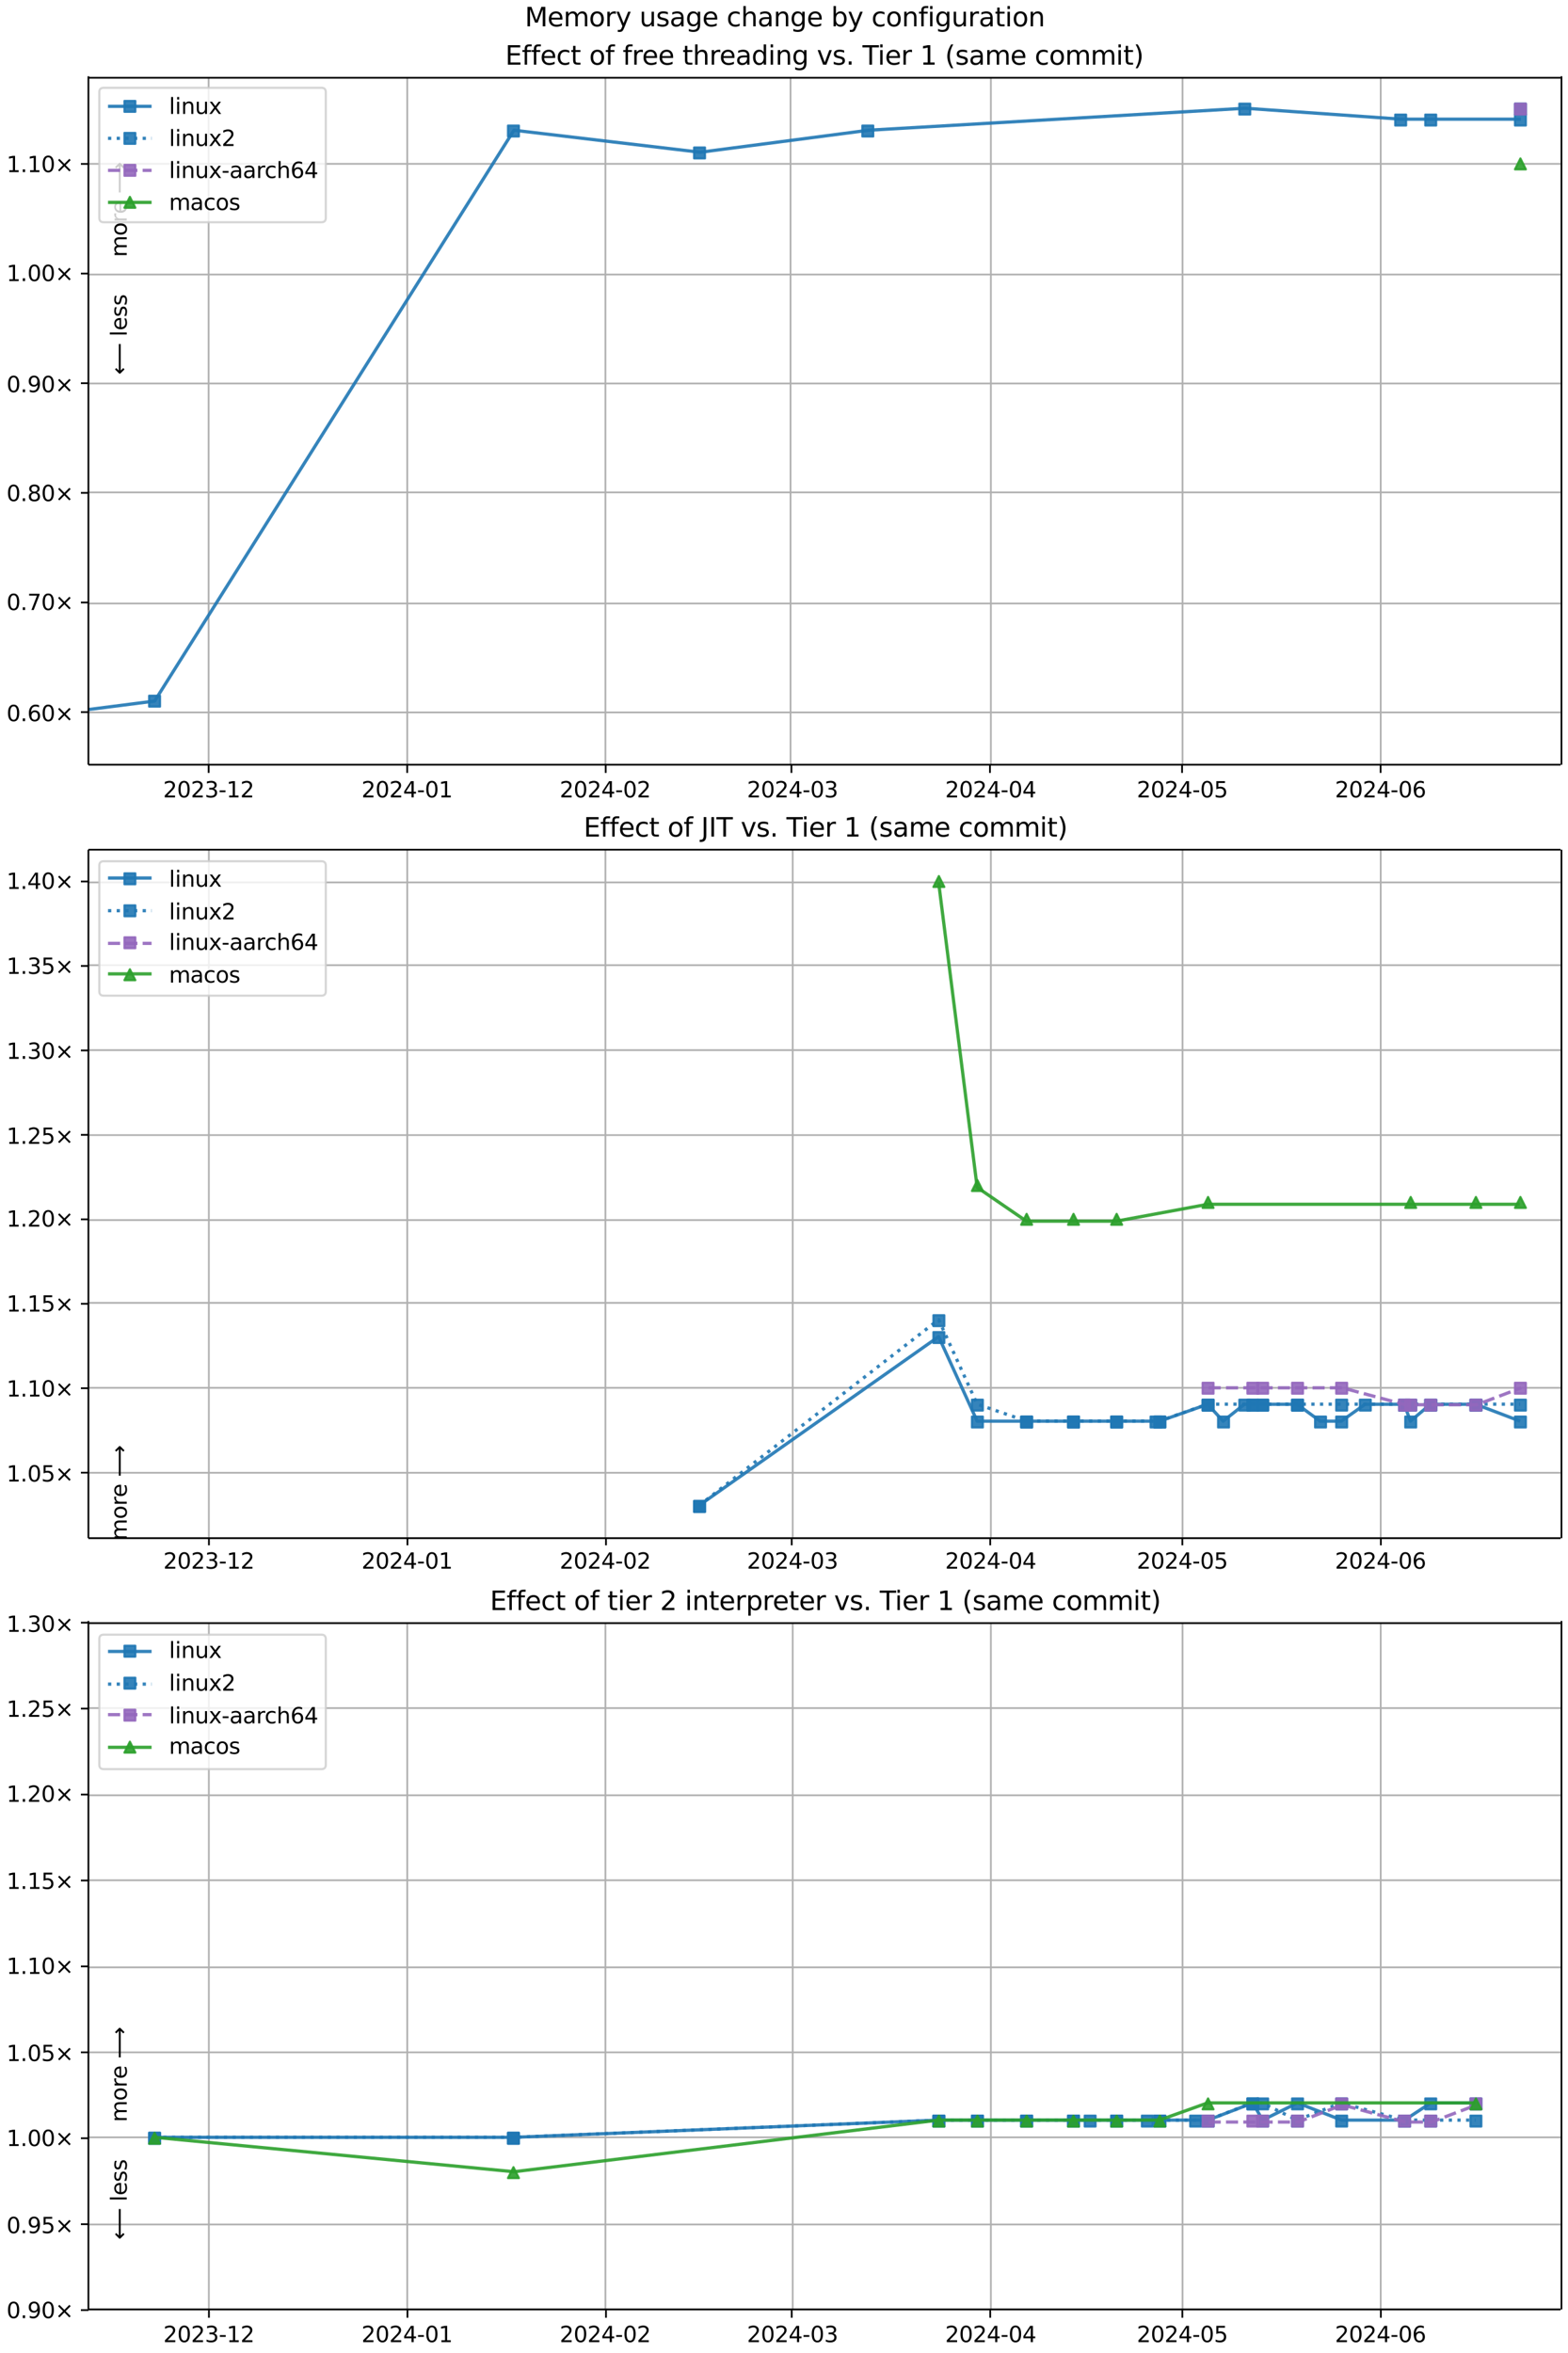 <?xml version="1.0" encoding="UTF-8"?>
<!DOCTYPE svg  PUBLIC '-//W3C//DTD SVG 1.1//EN'  'http://www.w3.org/Graphics/SVG/1.1/DTD/svg11.dtd'>
<svg width="720pt" height="1080pt" version="1.1" viewBox="0 0 720 1080" xmlns="http://www.w3.org/2000/svg" xmlns:xlink="http://www.w3.org/1999/xlink">
<defs>
<style type="text/css">*{stroke-linejoin: round; stroke-linecap: butt}</style>
</defs>
<path d="m0 1080h720v-1080h-720z" fill="#fff"/>
<path d="m40.6 351h676v-316h-676z" fill="#fff"/>
<path d="m95.8 351v-316" clip-path="url(#k)" fill="none" stroke="#b0b0b0" stroke-linecap="square" stroke-width=".8"/>
<defs>
<path id="p" d="m0 0v3.5" stroke="#000" stroke-width=".8"/>
</defs>
<use x="95.814" y="351.265" stroke="#000000" stroke-width=".8" xlink:href="#p"/>
<!-- 2023-12 -->
<g transform="translate(74.9 366) scale(.1 -.1)">
<defs>
<path id="c" transform="scale(.016)" d="m1228 531h2203v-531h-2962v531q359 372 979 998 621 627 780 809 303 340 423 576 121 236 121 464 0 372-261 606-261 235-680 235-297 0-627-103-329-103-704-313v638q381 153 712 231 332 78 607 78 725 0 1156-363 431-362 431-968 0-288-108-546-107-257-392-607-78-91-497-524-418-433-1181-1211z"/>
<path id="b" transform="scale(.016)" d="m2034 4250q-487 0-733-480-245-479-245-1442 0-959 245-1439 246-480 733-480 491 0 736 480 246 480 246 1439 0 963-246 1442-245 480-736 480zm0 500q785 0 1199-621 414-620 414-1801 0-1178-414-1799-414-620-1199-620-784 0-1198 620-414 621-414 1799 0 1181 414 1801 414 621 1198 621z"/>
<path id="ae" transform="scale(.016)" d="m2597 2516q453-97 707-404 255-306 255-756 0-690-475-1069-475-378-1350-378-293 0-604 58t-642 174v609q262-153 574-231 313-78 654-78 593 0 904 234t311 681q0 413-289 645-289 233-804 233h-544v519h569q465 0 712 186t247 536q0 359-255 551-254 193-729 193-260 0-557-57-297-56-653-174v562q360 100 674 150t592 50q719 0 1137-327 419-326 419-882 0-388-222-655t-631-370z"/>
<path id="j" transform="scale(.016)" d="m313 2009h1684v-512h-1684v512z"/>
<path id="d" transform="scale(.016)" d="m794 531h1031v3560l-1122-225v575l1116 225h631v-4135h1031v-531h-2687v531z"/>
</defs>
<use xlink:href="#c"/>
<use x="63.623" xlink:href="#b"/>
<use x="127.246" xlink:href="#c"/>
<use x="190.869" xlink:href="#ae"/>
<use x="254.492" xlink:href="#j"/>
<use x="290.576" xlink:href="#d"/>
<use x="354.199" xlink:href="#c"/>
</g>
<path d="m187 351v-316" clip-path="url(#k)" fill="none" stroke="#b0b0b0" stroke-linecap="square" stroke-width=".8"/>
<use x="186.974" y="351.265" stroke="#000000" stroke-width=".8" xlink:href="#p"/>
<!-- 2024-01 -->
<g transform="translate(166 366) scale(.1 -.1)">
<defs>
<path id="i" transform="scale(.016)" d="m2419 4116-1594-2491h1594v2491zm-166 550h794v-3041h666v-525h-666v-1100h-628v1100h-2106v609l1940 2957z"/>
</defs>
<use xlink:href="#c"/>
<use x="63.623" xlink:href="#b"/>
<use x="127.246" xlink:href="#c"/>
<use x="190.869" xlink:href="#i"/>
<use x="254.492" xlink:href="#j"/>
<use x="290.576" xlink:href="#b"/>
<use x="354.199" xlink:href="#d"/>
</g>
<path d="m278 351v-316" clip-path="url(#k)" fill="none" stroke="#b0b0b0" stroke-linecap="square" stroke-width=".8"/>
<use x="278.134" y="351.265" stroke="#000000" stroke-width=".8" xlink:href="#p"/>
<!-- 2024-02 -->
<g transform="translate(257 366) scale(.1 -.1)">
<use xlink:href="#c"/>
<use x="63.623" xlink:href="#b"/>
<use x="127.246" xlink:href="#c"/>
<use x="190.869" xlink:href="#i"/>
<use x="254.492" xlink:href="#j"/>
<use x="290.576" xlink:href="#b"/>
<use x="354.199" xlink:href="#c"/>
</g>
<path d="m363 351v-316" clip-path="url(#k)" fill="none" stroke="#b0b0b0" stroke-linecap="square" stroke-width=".8"/>
<use x="363.412" y="351.265" stroke="#000000" stroke-width=".8" xlink:href="#p"/>
<!-- 2024-03 -->
<g transform="translate(343 366) scale(.1 -.1)">
<use xlink:href="#c"/>
<use x="63.623" xlink:href="#b"/>
<use x="127.246" xlink:href="#c"/>
<use x="190.869" xlink:href="#i"/>
<use x="254.492" xlink:href="#j"/>
<use x="290.576" xlink:href="#b"/>
<use x="354.199" xlink:href="#ae"/>
</g>
<path d="m455 351v-316" clip-path="url(#k)" fill="none" stroke="#b0b0b0" stroke-linecap="square" stroke-width=".8"/>
<use x="454.572" y="351.265" stroke="#000000" stroke-width=".8" xlink:href="#p"/>
<!-- 2024-04 -->
<g transform="translate(434 366) scale(.1 -.1)">
<use xlink:href="#c"/>
<use x="63.623" xlink:href="#b"/>
<use x="127.246" xlink:href="#c"/>
<use x="190.869" xlink:href="#i"/>
<use x="254.492" xlink:href="#j"/>
<use x="290.576" xlink:href="#b"/>
<use x="354.199" xlink:href="#i"/>
</g>
<path d="m543 351v-316" clip-path="url(#k)" fill="none" stroke="#b0b0b0" stroke-linecap="square" stroke-width=".8"/>
<use x="542.792" y="351.265" stroke="#000000" stroke-width=".8" xlink:href="#p"/>
<!-- 2024-05 -->
<g transform="translate(522 366) scale(.1 -.1)">
<defs>
<path id="ac" transform="scale(.016)" d="m691 4666h2478v-532h-1900v-1143q137 47 274 70 138 23 276 23 781 0 1237-428 457-428 457-1159 0-753-469-1171-469-417-1322-417-294 0-599 50-304 50-629 150v635q281-153 581-228t634-75q541 0 856 284 316 284 316 772 0 487-316 771-315 285-856 285-253 0-505-56-251-56-513-175v2344z"/>
</defs>
<use xlink:href="#c"/>
<use x="63.623" xlink:href="#b"/>
<use x="127.246" xlink:href="#c"/>
<use x="190.869" xlink:href="#i"/>
<use x="254.492" xlink:href="#j"/>
<use x="290.576" xlink:href="#b"/>
<use x="354.199" xlink:href="#ac"/>
</g>
<path d="m634 351v-316" clip-path="url(#k)" fill="none" stroke="#b0b0b0" stroke-linecap="square" stroke-width=".8"/>
<use x="633.952" y="351.265" stroke="#000000" stroke-width=".8" xlink:href="#p"/>
<!-- 2024-06 -->
<g transform="translate(613 366) scale(.1 -.1)">
<defs>
<path id="af" transform="scale(.016)" d="m2113 2584q-425 0-674-291-248-290-248-796 0-503 248-796 249-292 674-292t673 292q248 293 248 796 0 506-248 796-248 291-673 291zm1253 1979v-575q-238 112-480 171-242 60-480 60-625 0-955-422-329-422-376-1275 184 272 462 417 279 145 613 145 703 0 1111-427 408-426 408-1160 0-719-425-1154-425-434-1131-434-810 0-1238 620-428 621-428 1799 0 1106 525 1764t1409 658q238 0 480-47t505-140z"/>
</defs>
<use xlink:href="#c"/>
<use x="63.623" xlink:href="#b"/>
<use x="127.246" xlink:href="#c"/>
<use x="190.869" xlink:href="#i"/>
<use x="254.492" xlink:href="#j"/>
<use x="290.576" xlink:href="#b"/>
<use x="354.199" xlink:href="#af"/>
</g>
<path d="m40.6 327h676" clip-path="url(#k)" fill="none" stroke="#b0b0b0" stroke-linecap="square" stroke-width=".8"/>
<defs>
<path id="l" d="m0 0h-3.5" stroke="#000" stroke-width=".8"/>
</defs>
<use x="40.646" y="326.858" stroke="#000000" stroke-width=".8" xlink:href="#l"/>
<!-- 0.60× -->
<g transform="translate(3 331) scale(.1 -.1)">
<defs>
<path id="f" transform="scale(.016)" d="m684 794h660v-794h-660v794z"/>
<path id="n" transform="scale(.016)" d="m4488 3438-1429-1435 1429-1428-372-378-1435 1434-1434-1434-369 378 1425 1428-1425 1435 369 378 1434-1435 1435 1435 372-378z"/>
</defs>
<use xlink:href="#b"/>
<use x="63.623" xlink:href="#f"/>
<use x="95.41" xlink:href="#af"/>
<use x="159.033" xlink:href="#b"/>
<use x="222.656" xlink:href="#n"/>
</g>
<path d="m40.6 277h676" clip-path="url(#k)" fill="none" stroke="#b0b0b0" stroke-linecap="square" stroke-width=".8"/>
<use x="40.646" y="276.533" stroke="#000000" stroke-width=".8" xlink:href="#l"/>
<!-- 0.70× -->
<g transform="translate(3 280) scale(.1 -.1)">
<defs>
<path id="ay" transform="scale(.016)" d="m525 4666h3e3v-269l-1694-4397h-659l1594 4134h-2241v532z"/>
</defs>
<use xlink:href="#b"/>
<use x="63.623" xlink:href="#f"/>
<use x="95.41" xlink:href="#ay"/>
<use x="159.033" xlink:href="#b"/>
<use x="222.656" xlink:href="#n"/>
</g>
<path d="m40.6 226h676" clip-path="url(#k)" fill="none" stroke="#b0b0b0" stroke-linecap="square" stroke-width=".8"/>
<use x="40.646" y="226.209" stroke="#000000" stroke-width=".8" xlink:href="#l"/>
<!-- 0.80× -->
<g transform="translate(3 230) scale(.1 -.1)">
<defs>
<path id="ax" transform="scale(.016)" d="m2034 2216q-450 0-708-241-257-241-257-662 0-422 257-663 258-241 708-241t709 242q260 243 260 662 0 421-258 662-257 241-711 241zm-631 268q-406 100-633 378-226 279-226 679 0 559 398 884 399 325 1092 325 697 0 1094-325t397-884q0-400-227-679-226-278-629-378 456-106 710-416 255-309 255-755 0-679-414-1042-414-362-1186-362-771 0-1186 362-414 363-414 1042 0 446 256 755 257 310 713 416zm-231 997q0-362 226-565 227-203 636-203 407 0 636 203 230 203 230 565 0 363-230 566-229 203-636 203-409 0-636-203-226-203-226-566z"/>
</defs>
<use xlink:href="#b"/>
<use x="63.623" xlink:href="#f"/>
<use x="95.41" xlink:href="#ax"/>
<use x="159.033" xlink:href="#b"/>
<use x="222.656" xlink:href="#n"/>
</g>
<path d="m40.6 176h676" clip-path="url(#k)" fill="none" stroke="#b0b0b0" stroke-linecap="square" stroke-width=".8"/>
<use x="40.646" y="175.885" stroke="#000000" stroke-width=".8" xlink:href="#l"/>
<!-- 0.90× -->
<g transform="translate(3 180) scale(.1 -.1)">
<defs>
<path id="al" transform="scale(.016)" d="m703 97v575q238-113 481-172 244-59 479-59 625 0 954 420 330 420 377 1277-181-269-460-413-278-144-615-144-700 0-1108 423-408 424-408 1159 0 718 425 1152 425 435 1131 435 810 0 1236-621 427-620 427-1801 0-1103-524-1761-523-658-1407-658-238 0-482 47-243 47-506 141zm1256 1978q425 0 673 290 249 291 249 798 0 503-249 795-248 292-673 292t-673-292-248-795q0-507 248-798 248-290 673-290z"/>
</defs>
<use xlink:href="#b"/>
<use x="63.623" xlink:href="#f"/>
<use x="95.41" xlink:href="#al"/>
<use x="159.033" xlink:href="#b"/>
<use x="222.656" xlink:href="#n"/>
</g>
<path d="m40.6 126h676" clip-path="url(#k)" fill="none" stroke="#b0b0b0" stroke-linecap="square" stroke-width=".8"/>
<use x="40.646" y="125.561" stroke="#000000" stroke-width=".8" xlink:href="#l"/>
<!-- 1.00× -->
<g transform="translate(3 129) scale(.1 -.1)">
<use xlink:href="#d"/>
<use x="63.623" xlink:href="#f"/>
<use x="95.41" xlink:href="#b"/>
<use x="159.033" xlink:href="#b"/>
<use x="222.656" xlink:href="#n"/>
</g>
<path d="m40.6 75.2h676" clip-path="url(#k)" fill="none" stroke="#b0b0b0" stroke-linecap="square" stroke-width=".8"/>
<use x="40.646" y="75.237" stroke="#000000" stroke-width=".8" xlink:href="#l"/>
<!-- 1.10× -->
<g transform="translate(3 79) scale(.1 -.1)">
<use xlink:href="#d"/>
<use x="63.623" xlink:href="#f"/>
<use x="95.41" xlink:href="#d"/>
<use x="159.033" xlink:href="#b"/>
<use x="222.656" xlink:href="#n"/>
</g>
<path d="m-1 331 72-9.22 165-262 85.5 10.1 77.3-10.1 173-10.1 71.6 5.03h13.8 41.2" clip-path="url(#k)" fill="none" stroke="#1f77b4" stroke-linecap="square" stroke-opacity=".9" stroke-width="1.5"/>
<defs>
<path id="a" d="m-2.5 2.5h5v-5h-5z" stroke="#1f77b4" stroke-opacity=".9"/>
</defs>
<g clip-path="url(#k)" fill="#1f77b4" fill-opacity=".9" stroke="#1f77b4" stroke-opacity=".9">
<use x="-1" y="331.04" xlink:href="#a"/>
<use x="70.982" y="321.825" xlink:href="#a"/>
<use x="235.769" y="60.14" xlink:href="#a"/>
<use x="321.22" y="70.205" xlink:href="#a"/>
<use x="398.478" y="60.14" xlink:href="#a"/>
<use x="571.577" y="50.075" xlink:href="#a"/>
<use x="643.162" y="55.107" xlink:href="#a"/>
<use x="656.964" y="55.107" xlink:href="#a"/>
<use x="698.153" y="55.107" xlink:href="#a"/>
</g>
<path d="m698 50.1" clip-path="url(#k)" fill="none" stroke="#1f77b4" stroke-dasharray="1.5,2.475" stroke-opacity=".9" stroke-width="1.5"/>
<g clip-path="url(#k)">
<use x="698.153" y="50.075" fill="#1f77b4" fill-opacity=".9" stroke="#1f77b4" stroke-opacity=".9" xlink:href="#a"/>
</g>
<path d="m698 50.1" clip-path="url(#k)" fill="none" stroke="#9467bd" stroke-dasharray="5.55,2.4" stroke-opacity=".9" stroke-width="1.5"/>
<defs>
<path id="o" d="m-2.5 2.5h5v-5h-5z" stroke="#9467bd" stroke-opacity=".9"/>
</defs>
<g clip-path="url(#k)">
<use x="698.153" y="50.075" fill="#9467bd" fill-opacity=".9" stroke="#9467bd" stroke-opacity=".9" xlink:href="#o"/>
</g>
<path d="m698 75.2" clip-path="url(#k)" fill="none" stroke="#2ca02c" stroke-linecap="square" stroke-opacity=".9" stroke-width="1.5"/>
<defs>
<path id="m" d="m0-2.5-2.5 5h5z" stroke="#2ca02c" stroke-opacity=".9"/>
</defs>
<g clip-path="url(#k)">
<use x="698.153" y="75.237" fill="#2ca02c" fill-opacity=".9" stroke="#2ca02c" stroke-opacity=".9" xlink:href="#m"/>
</g>
<path d="m40.6 351v-316" fill="none" stroke="#000" stroke-linecap="square" stroke-width=".8"/>
<path d="m717 351v-316" fill="none" stroke="#000" stroke-linecap="square" stroke-width=".8"/>
<path d="m40.6 351h676" fill="none" stroke="#000" stroke-linecap="square" stroke-width=".8"/>
<path d="m40.6 35.7h676" fill="none" stroke="#000" stroke-linecap="square" stroke-width=".8"/>
<g clip-path="url(#k)">
<!-- more ⟶ -->
<g transform="translate(58.2 118) rotate(-90) scale(.1 -.1)">
<defs>
<path id="t" transform="scale(.016)" d="m3328 2828q216 388 516 572t706 184q547 0 844-383 297-382 297-1088v-2113h-578v2094q0 503-179 746-178 244-543 244-447 0-707-297-259-296-259-809v-1978h-578v2094q0 506-178 748t-550 242q-441 0-701-298-259-298-259-808v-1978h-578v3500h578v-544q197 322 472 475t653 153q382 0 649-194 267-193 395-562z"/>
<path id="v" transform="scale(.016)" d="m1959 3097q-462 0-731-361t-269-989 267-989q268-361 733-361 460 0 728 362 269 363 269 988 0 622-269 986-268 364-728 364zm0 487q750 0 1178-488 429-487 429-1349 0-859-429-1349-428-489-1178-489-753 0-1180 489-426 490-426 1349 0 862 426 1349 427 488 1180 488z"/>
<path id="r" transform="scale(.016)" d="m2631 2963q-97 56-211 82-114 27-251 27-488 0-749-317t-261-911v-1844h-578v3500h578v-544q182 319 472 473 291 155 707 155 59 0 131-8 72-7 159-23l3-590z"/>
<path id="h" transform="scale(.016)" d="m3597 1894v-281h-2644q38-594 358-905t892-311q331 0 642 81t618 244v-544q-310-131-635-200t-659-69q-838 0-1327 487-489 488-489 1320 0 859 464 1363 464 505 1252 505 706 0 1117-455 411-454 411-1235zm-575 169q-6 471-264 752-258 282-683 282-481 0-770-272t-333-766l2050 4z"/>
<path id="ao" transform="scale(.016)" d="m8863 2147v-281l-1229-1228-375 375 729 728h-7622v531h7622l-729 728 375 375 1229-1228z"/>
</defs>
<use xlink:href="#t"/>
<use x="97.412" xlink:href="#v"/>
<use x="158.594" xlink:href="#r"/>
<use x="197.457" xlink:href="#h"/>
<use x="258.98" xlink:href="#DejaVuSans-20"/>
<use x="290.768" xlink:href="#ao"/>
</g>
</g>
<g clip-path="url(#k)">
<!-- ⟵ less -->
<g transform="translate(58.2 172) rotate(-90) scale(.1 -.1)">
<defs>
<path id="ap" transform="scale(.016)" d="m313 1866v281l1228 1228 375-375-728-728h7621v-531h-7621l728-728-375-375-1228 1228z"/>
<path id="y" transform="scale(.016)" d="m603 4863h575v-4863h-575v4863z"/>
<path id="s" transform="scale(.016)" d="m2834 3397v-544q-243 125-506 187-262 63-544 63-428 0-642-131t-214-394q0-200 153-314t616-217l197-44q612-131 870-370t258-667q0-488-386-773-386-284-1061-284-281 0-586 55t-642 164v594q319-166 628-249 309-82 613-82 406 0 624 139 219 139 219 392 0 234-158 359-157 125-692 241l-200 47q-534 112-772 345-237 233-237 639 0 494 350 762 350 269 994 269 318 0 599-47 282-46 519-140z"/>
</defs>
<use xlink:href="#ap"/>
<use x="143.359" xlink:href="#DejaVuSans-20"/>
<use x="175.146" xlink:href="#y"/>
<use x="202.93" xlink:href="#h"/>
<use x="264.453" xlink:href="#s"/>
<use x="316.553" xlink:href="#s"/>
</g>
</g>
<!-- Effect of free threading vs. Tier 1 (same commit) -->
<g transform="translate(232 29.7) scale(.12 -.12)">
<defs>
<path id="ak" transform="scale(.016)" d="m628 4666h2950v-532h-2319v-1381h2222v-531h-2222v-1691h2375v-531h-3006v4666z"/>
<path id="ab" transform="scale(.016)" d="m2375 4863v-479h-550q-309 0-430-125-120-125-120-450v-309h947v-447h-947v-3053h-578v3053h-550v447h550v244q0 584 272 851 272 268 862 268h544z"/>
<path id="x" transform="scale(.016)" d="m3122 3366v-538q-244 135-489 202t-495 67q-560 0-870-355-309-354-309-995t309-996q310-354 870-354 250 0 495 67t489 202v-532q-241-112-499-168-257-57-548-57-791 0-1257 497-465 497-465 1341 0 856 470 1346 471 491 1290 491 265 0 518-55 253-54 491-163z"/>
<path id="aa" transform="scale(.016)" d="m1172 4494v-994h1184v-447h-1184v-1900q0-428 117-550t477-122h590v-481h-590q-666 0-919 248-253 249-253 905v1900h-422v447h422v994h578z"/>
<path id="ag" transform="scale(.016)" d="m3513 2113v-2113h-575v2094q0 497-194 743-194 247-581 247-466 0-735-297-269-296-269-809v-1978h-578v4863h578v-1907q207 316 486 472 280 156 646 156 603 0 912-373 310-373 310-1098z"/>
<path id="u" transform="scale(.016)" d="m2194 1759q-697 0-966-159t-269-544q0-306 202-486 202-179 548-179 479 0 768 339t289 901v128h-572zm1147 238v-2e3h-575v531q-197-318-491-470t-719-152q-537 0-855 302-317 302-317 808 0 590 395 890 396 300 1180 300h807v57q0 397-261 614t-733 217q-300 0-585-72-284-72-546-216v532q315 122 612 182 297 61 578 61 760 0 1135-394 375-393 375-1193z"/>
<path id="as" transform="scale(.016)" d="m2906 2969v1894h575v-4863h-575v525q-181-312-458-464-276-152-664-152-634 0-1033 506-398 507-398 1332t398 1331q399 506 1033 506 388 0 664-152 277-151 458-463zm-1959-1222q0-634 261-995t717-361 718 361q263 361 263 995t-263 995q-262 361-718 361t-717-361-261-995z"/>
<path id="q" transform="scale(.016)" d="m603 3500h575v-3500h-575v3500zm0 1363h575v-729h-575v729z"/>
<path id="w" transform="scale(.016)" d="m3513 2113v-2113h-575v2094q0 497-194 743-194 247-581 247-466 0-735-297-269-296-269-809v-1978h-578v3500h578v-544q207 316 486 472 280 156 646 156 603 0 912-373 310-373 310-1098z"/>
<path id="ah" transform="scale(.016)" d="m2906 1791q0 625-258 968-257 344-723 344-462 0-720-344-258-343-258-968 0-622 258-966t720-344q466 0 723 344 258 344 258 966zm575-1357q0-893-397-1329-396-436-1215-436-303 0-572 45t-522 139v559q253-137 500-202 247-66 503-66 566 0 847 295t281 892v285q-178-310-456-463t-666-153q-643 0-1037 490-394 491-394 1301 0 812 394 1302 394 491 1037 491 388 0 666-153t456-462v531h575v-3066z"/>
<path id="aj" transform="scale(.016)" d="m191 3500h609l1094-2937 1094 2937h609l-1313-3500h-781l-1312 3500z"/>
<path id="ai" transform="scale(.016)" d="m-19 4666h3947v-532h-1656v-4134h-634v4134h-1657v532z"/>
<path id="an" transform="scale(.016)" d="m1984 4856q-418-718-622-1422-203-703-203-1425 0-721 205-1429t620-1424h-500q-468 735-701 1444t-233 1409q0 697 231 1403 232 707 703 1444h500z"/>
<path id="am" transform="scale(.016)" d="m513 4856h500q468-737 701-1444 233-706 233-1403 0-700-233-1409t-701-1444h-500q415 716 620 1424t205 1429q0 722-205 1425-205 704-620 1422z"/>
</defs>
<use xlink:href="#ak"/>
<use x="63.184" xlink:href="#ab"/>
<use x="98.389" xlink:href="#ab"/>
<use x="133.594" xlink:href="#h"/>
<use x="195.117" xlink:href="#x"/>
<use x="250.098" xlink:href="#aa"/>
<use x="289.307" xlink:href="#DejaVuSans-20"/>
<use x="321.094" xlink:href="#v"/>
<use x="382.275" xlink:href="#ab"/>
<use x="417.48" xlink:href="#DejaVuSans-20"/>
<use x="449.268" xlink:href="#ab"/>
<use x="484.473" xlink:href="#r"/>
<use x="523.336" xlink:href="#h"/>
<use x="584.859" xlink:href="#h"/>
<use x="646.383" xlink:href="#DejaVuSans-20"/>
<use x="678.17" xlink:href="#aa"/>
<use x="717.379" xlink:href="#ag"/>
<use x="780.758" xlink:href="#r"/>
<use x="819.621" xlink:href="#h"/>
<use x="881.145" xlink:href="#u"/>
<use x="942.424" xlink:href="#as"/>
<use x="1005.9" xlink:href="#q"/>
<use x="1033.684" xlink:href="#w"/>
<use x="1097.062" xlink:href="#ah"/>
<use x="1160.539" xlink:href="#DejaVuSans-20"/>
<use x="1192.326" xlink:href="#aj"/>
<use x="1251.506" xlink:href="#s"/>
<use x="1303.605" xlink:href="#f"/>
<use x="1335.393" xlink:href="#DejaVuSans-20"/>
<use x="1367.18" xlink:href="#ai"/>
<use x="1425.139" xlink:href="#q"/>
<use x="1452.922" xlink:href="#h"/>
<use x="1514.445" xlink:href="#r"/>
<use x="1555.559" xlink:href="#DejaVuSans-20"/>
<use x="1587.346" xlink:href="#d"/>
<use x="1650.969" xlink:href="#DejaVuSans-20"/>
<use x="1682.756" xlink:href="#an"/>
<use x="1721.77" xlink:href="#s"/>
<use x="1773.869" xlink:href="#u"/>
<use x="1835.148" xlink:href="#t"/>
<use x="1932.561" xlink:href="#h"/>
<use x="1994.084" xlink:href="#DejaVuSans-20"/>
<use x="2025.871" xlink:href="#x"/>
<use x="2080.852" xlink:href="#v"/>
<use x="2142.033" xlink:href="#t"/>
<use x="2239.445" xlink:href="#t"/>
<use x="2336.857" xlink:href="#q"/>
<use x="2364.641" xlink:href="#aa"/>
<use x="2403.85" xlink:href="#am"/>
</g>
<path d="m47.6 102h100q2 0 2-2v-57.7q0-2-2-2h-100q-2 0-2 2v57.7q0 2 2 2z" fill="#fff" opacity=".8" stroke="#ccc"/>
<path d="m49.6 48.8h10 10" fill="none" stroke="#1f77b4" stroke-linecap="square" stroke-opacity=".9" stroke-width="1.5"/>
<use x="59.646" y="48.831" fill="#1f77b4" fill-opacity=".9" stroke="#1f77b4" stroke-opacity=".9" xlink:href="#a"/>
<!-- linux -->
<g transform="translate(77.6 52.3) scale(.1 -.1)">
<defs>
<path id="z" transform="scale(.016)" d="m544 1381v2119h575v-2097q0-497 193-746 194-248 582-248 465 0 735 297 271 297 271 810v1984h575v-3500h-575v538q-209-319-486-474-276-155-642-155-603 0-916 375-312 375-312 1097zm1447 2203z"/>
<path id="ad" transform="scale(.016)" d="m3513 3500-1266-1703 1331-1797h-678l-1019 1375-1018-1375h-679l1360 1831-1244 1669h678l928-1247 928 1247h679z"/>
</defs>
<use xlink:href="#y"/>
<use x="27.783" xlink:href="#q"/>
<use x="55.566" xlink:href="#w"/>
<use x="118.945" xlink:href="#z"/>
<use x="182.324" xlink:href="#ad"/>
</g>
<path d="m49.6 63.5h10 10" fill="none" stroke="#1f77b4" stroke-dasharray="1.5,2.475" stroke-opacity=".9" stroke-width="1.5"/>
<use x="59.646" y="63.509" fill="#1f77b4" fill-opacity=".9" stroke="#1f77b4" stroke-opacity=".9" xlink:href="#a"/>
<!-- linux2 -->
<g transform="translate(77.6 67) scale(.1 -.1)">
<use xlink:href="#y"/>
<use x="27.783" xlink:href="#q"/>
<use x="55.566" xlink:href="#w"/>
<use x="118.945" xlink:href="#z"/>
<use x="182.324" xlink:href="#ad"/>
<use x="241.504" xlink:href="#c"/>
</g>
<path d="m49.6 78.2h10 10" fill="none" stroke="#9467bd" stroke-dasharray="5.55,2.4" stroke-opacity=".9" stroke-width="1.5"/>
<use x="59.646" y="78.187" fill="#9467bd" fill-opacity=".9" stroke="#9467bd" stroke-opacity=".9" xlink:href="#o"/>
<!-- linux-aarch64 -->
<g transform="translate(77.6 81.7) scale(.1 -.1)">
<use xlink:href="#y"/>
<use x="27.783" xlink:href="#q"/>
<use x="55.566" xlink:href="#w"/>
<use x="118.945" xlink:href="#z"/>
<use x="182.324" xlink:href="#ad"/>
<use x="241.504" xlink:href="#j"/>
<use x="277.588" xlink:href="#u"/>
<use x="338.867" xlink:href="#u"/>
<use x="400.146" xlink:href="#r"/>
<use x="439.01" xlink:href="#x"/>
<use x="493.99" xlink:href="#ag"/>
<use x="557.369" xlink:href="#af"/>
<use x="620.992" xlink:href="#i"/>
</g>
<path d="m49.6 92.9h10 10" fill="none" stroke="#2ca02c" stroke-linecap="square" stroke-opacity=".9" stroke-width="1.5"/>
<use x="59.646" y="92.865" fill="#2ca02c" fill-opacity=".9" stroke="#2ca02c" stroke-opacity=".9" xlink:href="#m"/>
<!-- macos -->
<g transform="translate(77.6 96.4) scale(.1 -.1)">
<use xlink:href="#t"/>
<use x="97.412" xlink:href="#u"/>
<use x="158.691" xlink:href="#x"/>
<use x="213.672" xlink:href="#v"/>
<use x="274.854" xlink:href="#s"/>
</g>
<path d="m40.6 706h676v-316h-676z" fill="#fff"/>
<path d="m95.9 706v-316" clip-path="url(#g)" fill="none" stroke="#b0b0b0" stroke-linecap="square" stroke-width=".8"/>
<use x="95.936" y="705.793" stroke="#000000" stroke-width=".8" xlink:href="#p"/>
<!-- 2023-12 -->
<g transform="translate(75 720) scale(.1 -.1)">
<use xlink:href="#c"/>
<use x="63.623" xlink:href="#b"/>
<use x="127.246" xlink:href="#c"/>
<use x="190.869" xlink:href="#ae"/>
<use x="254.492" xlink:href="#j"/>
<use x="290.576" xlink:href="#d"/>
<use x="354.199" xlink:href="#c"/>
</g>
<path d="m187 706v-316" clip-path="url(#g)" fill="none" stroke="#b0b0b0" stroke-linecap="square" stroke-width=".8"/>
<use x="187.096" y="705.793" stroke="#000000" stroke-width=".8" xlink:href="#p"/>
<!-- 2024-01 -->
<g transform="translate(166 720) scale(.1 -.1)">
<use xlink:href="#c"/>
<use x="63.623" xlink:href="#b"/>
<use x="127.246" xlink:href="#c"/>
<use x="190.869" xlink:href="#i"/>
<use x="254.492" xlink:href="#j"/>
<use x="290.576" xlink:href="#b"/>
<use x="354.199" xlink:href="#d"/>
</g>
<path d="m278 706v-316" clip-path="url(#g)" fill="none" stroke="#b0b0b0" stroke-linecap="square" stroke-width=".8"/>
<use x="278.256" y="705.793" stroke="#000000" stroke-width=".8" xlink:href="#p"/>
<!-- 2024-02 -->
<g transform="translate(257 720) scale(.1 -.1)">
<use xlink:href="#c"/>
<use x="63.623" xlink:href="#b"/>
<use x="127.246" xlink:href="#c"/>
<use x="190.869" xlink:href="#i"/>
<use x="254.492" xlink:href="#j"/>
<use x="290.576" xlink:href="#b"/>
<use x="354.199" xlink:href="#c"/>
</g>
<path d="m364 706v-316" clip-path="url(#g)" fill="none" stroke="#b0b0b0" stroke-linecap="square" stroke-width=".8"/>
<use x="363.535" y="705.793" stroke="#000000" stroke-width=".8" xlink:href="#p"/>
<!-- 2024-03 -->
<g transform="translate(343 720) scale(.1 -.1)">
<use xlink:href="#c"/>
<use x="63.623" xlink:href="#b"/>
<use x="127.246" xlink:href="#c"/>
<use x="190.869" xlink:href="#i"/>
<use x="254.492" xlink:href="#j"/>
<use x="290.576" xlink:href="#b"/>
<use x="354.199" xlink:href="#ae"/>
</g>
<path d="m455 706v-316" clip-path="url(#g)" fill="none" stroke="#b0b0b0" stroke-linecap="square" stroke-width=".8"/>
<use x="454.695" y="705.793" stroke="#000000" stroke-width=".8" xlink:href="#p"/>
<!-- 2024-04 -->
<g transform="translate(434 720) scale(.1 -.1)">
<use xlink:href="#c"/>
<use x="63.623" xlink:href="#b"/>
<use x="127.246" xlink:href="#c"/>
<use x="190.869" xlink:href="#i"/>
<use x="254.492" xlink:href="#j"/>
<use x="290.576" xlink:href="#b"/>
<use x="354.199" xlink:href="#i"/>
</g>
<path d="m543 706v-316" clip-path="url(#g)" fill="none" stroke="#b0b0b0" stroke-linecap="square" stroke-width=".8"/>
<use x="542.914" y="705.793" stroke="#000000" stroke-width=".8" xlink:href="#p"/>
<!-- 2024-05 -->
<g transform="translate(522 720) scale(.1 -.1)">
<use xlink:href="#c"/>
<use x="63.623" xlink:href="#b"/>
<use x="127.246" xlink:href="#c"/>
<use x="190.869" xlink:href="#i"/>
<use x="254.492" xlink:href="#j"/>
<use x="290.576" xlink:href="#b"/>
<use x="354.199" xlink:href="#ac"/>
</g>
<path d="m634 706v-316" clip-path="url(#g)" fill="none" stroke="#b0b0b0" stroke-linecap="square" stroke-width=".8"/>
<use x="634.074" y="705.793" stroke="#000000" stroke-width=".8" xlink:href="#p"/>
<!-- 2024-06 -->
<g transform="translate(613 720) scale(.1 -.1)">
<use xlink:href="#c"/>
<use x="63.623" xlink:href="#b"/>
<use x="127.246" xlink:href="#c"/>
<use x="190.869" xlink:href="#i"/>
<use x="254.492" xlink:href="#j"/>
<use x="290.576" xlink:href="#b"/>
<use x="354.199" xlink:href="#af"/>
</g>
<path d="m40.6 676h676" clip-path="url(#g)" fill="none" stroke="#b0b0b0" stroke-linecap="square" stroke-width=".8"/>
<use x="40.646" y="675.946" stroke="#000000" stroke-width=".8" xlink:href="#l"/>
<!-- 1.05× -->
<g transform="translate(3 680) scale(.1 -.1)">
<use xlink:href="#d"/>
<use x="63.623" xlink:href="#f"/>
<use x="95.41" xlink:href="#b"/>
<use x="159.033" xlink:href="#ac"/>
<use x="222.656" xlink:href="#n"/>
</g>
<path d="m40.6 637h676" clip-path="url(#g)" fill="none" stroke="#b0b0b0" stroke-linecap="square" stroke-width=".8"/>
<use x="40.646" y="637.182" stroke="#000000" stroke-width=".8" xlink:href="#l"/>
<!-- 1.10× -->
<g transform="translate(3 641) scale(.1 -.1)">
<use xlink:href="#d"/>
<use x="63.623" xlink:href="#f"/>
<use x="95.41" xlink:href="#d"/>
<use x="159.033" xlink:href="#b"/>
<use x="222.656" xlink:href="#n"/>
</g>
<path d="m40.6 598h676" clip-path="url(#g)" fill="none" stroke="#b0b0b0" stroke-linecap="square" stroke-width=".8"/>
<use x="40.646" y="598.419" stroke="#000000" stroke-width=".8" xlink:href="#l"/>
<!-- 1.15× -->
<g transform="translate(3 602) scale(.1 -.1)">
<use xlink:href="#d"/>
<use x="63.623" xlink:href="#f"/>
<use x="95.41" xlink:href="#d"/>
<use x="159.033" xlink:href="#ac"/>
<use x="222.656" xlink:href="#n"/>
</g>
<path d="m40.6 560h676" clip-path="url(#g)" fill="none" stroke="#b0b0b0" stroke-linecap="square" stroke-width=".8"/>
<use x="40.646" y="559.656" stroke="#000000" stroke-width=".8" xlink:href="#l"/>
<!-- 1.20× -->
<g transform="translate(3 563) scale(.1 -.1)">
<use xlink:href="#d"/>
<use x="63.623" xlink:href="#f"/>
<use x="95.41" xlink:href="#c"/>
<use x="159.033" xlink:href="#b"/>
<use x="222.656" xlink:href="#n"/>
</g>
<path d="m40.6 521h676" clip-path="url(#g)" fill="none" stroke="#b0b0b0" stroke-linecap="square" stroke-width=".8"/>
<use x="40.646" y="520.893" stroke="#000000" stroke-width=".8" xlink:href="#l"/>
<!-- 1.25× -->
<g transform="translate(3 525) scale(.1 -.1)">
<use xlink:href="#d"/>
<use x="63.623" xlink:href="#f"/>
<use x="95.41" xlink:href="#c"/>
<use x="159.033" xlink:href="#ac"/>
<use x="222.656" xlink:href="#n"/>
</g>
<path d="m40.6 482h676" clip-path="url(#g)" fill="none" stroke="#b0b0b0" stroke-linecap="square" stroke-width=".8"/>
<use x="40.646" y="482.13" stroke="#000000" stroke-width=".8" xlink:href="#l"/>
<!-- 1.30× -->
<g transform="translate(3 486) scale(.1 -.1)">
<use xlink:href="#d"/>
<use x="63.623" xlink:href="#f"/>
<use x="95.41" xlink:href="#ae"/>
<use x="159.033" xlink:href="#b"/>
<use x="222.656" xlink:href="#n"/>
</g>
<path d="m40.6 443h676" clip-path="url(#g)" fill="none" stroke="#b0b0b0" stroke-linecap="square" stroke-width=".8"/>
<use x="40.646" y="443.367" stroke="#000000" stroke-width=".8" xlink:href="#l"/>
<!-- 1.35× -->
<g transform="translate(3 447) scale(.1 -.1)">
<use xlink:href="#d"/>
<use x="63.623" xlink:href="#f"/>
<use x="95.41" xlink:href="#ae"/>
<use x="159.033" xlink:href="#ac"/>
<use x="222.656" xlink:href="#n"/>
</g>
<path d="m40.6 405h676" clip-path="url(#g)" fill="none" stroke="#b0b0b0" stroke-linecap="square" stroke-width=".8"/>
<use x="40.646" y="404.603" stroke="#000000" stroke-width=".8" xlink:href="#l"/>
<!-- 1.40× -->
<g transform="translate(3 408) scale(.1 -.1)">
<use xlink:href="#d"/>
<use x="63.623" xlink:href="#f"/>
<use x="95.41" xlink:href="#i"/>
<use x="159.033" xlink:href="#b"/>
<use x="222.656" xlink:href="#n"/>
</g>
<g stroke="#1f77b4" stroke-opacity=".9">
<path d="m321 691 110-77.5 17.7 38.8h22.6 21.5 19.8 18.1 1.74l22.1-7.75 7.11 7.75 9.75-7.75h3.72 4.49 16l10.6 7.75h9.7l10.9-7.75h18l2.83 7.75 9.19-7.75h20.8l20.4 7.75" clip-path="url(#g)" fill="none" stroke-linecap="square" stroke-width="1.5"/>
<g clip-path="url(#g)" fill="#1f77b4" fill-opacity=".9">
<use x="321.22" y="691.451" xlink:href="#a"/>
<use x="431.114" y="613.924" xlink:href="#a"/>
<use x="448.81" y="652.688" xlink:href="#a"/>
<use x="471.413" y="652.688" xlink:href="#a"/>
<use x="492.94" y="652.688" xlink:href="#a"/>
<use x="512.746" y="652.688" xlink:href="#a"/>
<use x="530.832" y="652.688" xlink:href="#a"/>
<use x="532.573" y="652.688" xlink:href="#a"/>
<use x="554.723" y="644.935" xlink:href="#a"/>
<use x="561.831" y="652.688" xlink:href="#a"/>
<use x="571.577" y="644.935" xlink:href="#a"/>
<use x="575.301" y="644.935" xlink:href="#a"/>
<use x="579.788" y="644.935" xlink:href="#a"/>
<use x="595.807" y="644.935" xlink:href="#a"/>
<use x="606.368" y="652.688" xlink:href="#a"/>
<use x="616.066" y="652.688" xlink:href="#a"/>
<use x="626.935" y="644.935" xlink:href="#a"/>
<use x="644.938" y="644.935" xlink:href="#a"/>
<use x="647.77" y="652.688" xlink:href="#a"/>
<use x="656.964" y="644.935" xlink:href="#a"/>
<use x="677.716" y="644.935" xlink:href="#a"/>
<use x="698.153" y="652.688" xlink:href="#a"/>
</g>
</g>
<g stroke="#1f77b4" stroke-opacity=".9">
<path d="m321 691 110-85.3 17.7 38.8 22.6 7.75h21.5 19.8 19.8l22.1-7.75h20.6 4.49 16 20.3 28.9 2.83 9.19 20.8 20.4" clip-path="url(#g)" fill="none" stroke-dasharray="1.5,2.475" stroke-width="1.5"/>
<g clip-path="url(#g)" fill="#1f77b4" fill-opacity=".9">
<use x="321.22" y="691.451" xlink:href="#a"/>
<use x="431.114" y="606.172" xlink:href="#a"/>
<use x="448.81" y="644.935" xlink:href="#a"/>
<use x="471.413" y="652.688" xlink:href="#a"/>
<use x="492.94" y="652.688" xlink:href="#a"/>
<use x="512.746" y="652.688" xlink:href="#a"/>
<use x="532.573" y="652.688" xlink:href="#a"/>
<use x="554.723" y="644.935" xlink:href="#a"/>
<use x="575.301" y="644.935" xlink:href="#a"/>
<use x="579.788" y="644.935" xlink:href="#a"/>
<use x="595.807" y="644.935" xlink:href="#a"/>
<use x="616.066" y="644.935" xlink:href="#a"/>
<use x="644.938" y="644.935" xlink:href="#a"/>
<use x="647.77" y="644.935" xlink:href="#a"/>
<use x="656.964" y="644.935" xlink:href="#a"/>
<use x="677.716" y="644.935" xlink:href="#a"/>
<use x="698.153" y="644.935" xlink:href="#a"/>
</g>
</g>
<g stroke="#9467bd" stroke-opacity=".9">
<path d="m555 637h20.6 4.49 16 20.3l28.9 7.75h2.83 9.19 20.8l20.4-7.75" clip-path="url(#g)" fill="none" stroke-dasharray="5.55,2.4" stroke-width="1.5"/>
<g clip-path="url(#g)" fill="#9467bd" fill-opacity=".9">
<use x="554.723" y="637.182" xlink:href="#o"/>
<use x="575.301" y="637.182" xlink:href="#o"/>
<use x="579.788" y="637.182" xlink:href="#o"/>
<use x="595.807" y="637.182" xlink:href="#o"/>
<use x="616.066" y="637.182" xlink:href="#o"/>
<use x="644.938" y="644.935" xlink:href="#o"/>
<use x="647.77" y="644.935" xlink:href="#o"/>
<use x="656.964" y="644.935" xlink:href="#o"/>
<use x="677.716" y="644.935" xlink:href="#o"/>
<use x="698.153" y="637.182" xlink:href="#o"/>
</g>
</g>
<g stroke="#2ca02c" stroke-opacity=".9">
<path d="m431 405 17.7 140 22.6 15.5h21.5 19.8l42-7.75h93 29.9 20.4" clip-path="url(#g)" fill="none" stroke-linecap="square" stroke-width="1.5"/>
<g clip-path="url(#g)" fill="#2ca02c" fill-opacity=".9">
<use x="431.114" y="404.603" xlink:href="#m"/>
<use x="448.81" y="544.151" xlink:href="#m"/>
<use x="471.413" y="559.656" xlink:href="#m"/>
<use x="492.94" y="559.656" xlink:href="#m"/>
<use x="512.746" y="559.656" xlink:href="#m"/>
<use x="554.723" y="551.903" xlink:href="#m"/>
<use x="647.77" y="551.903" xlink:href="#m"/>
<use x="677.716" y="551.903" xlink:href="#m"/>
<use x="698.153" y="551.903" xlink:href="#m"/>
</g>
</g>
<path d="m40.6 706v-316" fill="none" stroke="#000" stroke-linecap="square" stroke-width=".8"/>
<path d="m717 706v-316" fill="none" stroke="#000" stroke-linecap="square" stroke-width=".8"/>
<path d="m40.6 706h676" fill="none" stroke="#000" stroke-linecap="square" stroke-width=".8"/>
<path d="m40.6 390h676" fill="none" stroke="#000" stroke-linecap="square" stroke-width=".8"/>
<g clip-path="url(#g)">
<!-- more ⟶ -->
<g transform="translate(58.2 707) rotate(-90) scale(.1 -.1)">
<use xlink:href="#t"/>
<use x="97.412" xlink:href="#v"/>
<use x="158.594" xlink:href="#r"/>
<use x="197.457" xlink:href="#h"/>
<use x="258.98" xlink:href="#DejaVuSans-20"/>
<use x="290.768" xlink:href="#ao"/>
</g>
</g>
<g clip-path="url(#g)">
<!-- ⟵ less -->
<g transform="translate(58.2 762) rotate(-90) scale(.1 -.1)">
<use xlink:href="#ap"/>
<use x="143.359" xlink:href="#DejaVuSans-20"/>
<use x="175.146" xlink:href="#y"/>
<use x="202.93" xlink:href="#h"/>
<use x="264.453" xlink:href="#s"/>
<use x="316.553" xlink:href="#s"/>
</g>
</g>
<!-- Effect of JIT vs. Tier 1 (same commit) -->
<g transform="translate(268 384) scale(.12 -.12)">
<defs>
<path id="av" transform="scale(.016)" d="m628 4666h631v-4341q0-844-320-1225t-1030-381h-240v531h197q418 0 590 235 172 234 172 840v4341z"/>
<path id="aw" transform="scale(.016)" d="m628 4666h631v-4666h-631v4666z"/>
</defs>
<use xlink:href="#ak"/>
<use x="63.184" xlink:href="#ab"/>
<use x="98.389" xlink:href="#ab"/>
<use x="133.594" xlink:href="#h"/>
<use x="195.117" xlink:href="#x"/>
<use x="250.098" xlink:href="#aa"/>
<use x="289.307" xlink:href="#DejaVuSans-20"/>
<use x="321.094" xlink:href="#v"/>
<use x="382.275" xlink:href="#ab"/>
<use x="417.48" xlink:href="#DejaVuSans-20"/>
<use x="449.268" xlink:href="#av"/>
<use x="478.76" xlink:href="#aw"/>
<use x="508.252" xlink:href="#ai"/>
<use x="569.336" xlink:href="#DejaVuSans-20"/>
<use x="601.123" xlink:href="#aj"/>
<use x="660.303" xlink:href="#s"/>
<use x="712.402" xlink:href="#f"/>
<use x="744.189" xlink:href="#DejaVuSans-20"/>
<use x="775.977" xlink:href="#ai"/>
<use x="833.936" xlink:href="#q"/>
<use x="861.719" xlink:href="#h"/>
<use x="923.242" xlink:href="#r"/>
<use x="964.355" xlink:href="#DejaVuSans-20"/>
<use x="996.143" xlink:href="#d"/>
<use x="1059.766" xlink:href="#DejaVuSans-20"/>
<use x="1091.553" xlink:href="#an"/>
<use x="1130.566" xlink:href="#s"/>
<use x="1182.666" xlink:href="#u"/>
<use x="1243.945" xlink:href="#t"/>
<use x="1341.357" xlink:href="#h"/>
<use x="1402.881" xlink:href="#DejaVuSans-20"/>
<use x="1434.668" xlink:href="#x"/>
<use x="1489.648" xlink:href="#v"/>
<use x="1550.83" xlink:href="#t"/>
<use x="1648.242" xlink:href="#t"/>
<use x="1745.654" xlink:href="#q"/>
<use x="1773.438" xlink:href="#aa"/>
<use x="1812.646" xlink:href="#am"/>
</g>
<path d="m47.6 457h100q2 0 2-2v-57.7q0-2-2-2h-100q-2 0-2 2v57.7q0 2 2 2z" fill="#fff" opacity=".8" stroke="#ccc"/>
<path d="m49.6 403h10 10" fill="none" stroke="#1f77b4" stroke-linecap="square" stroke-opacity=".9" stroke-width="1.5"/>
<use x="59.646" y="403.359" fill="#1f77b4" fill-opacity=".9" stroke="#1f77b4" stroke-opacity=".9" xlink:href="#a"/>
<!-- linux -->
<g transform="translate(77.6 407) scale(.1 -.1)">
<use xlink:href="#y"/>
<use x="27.783" xlink:href="#q"/>
<use x="55.566" xlink:href="#w"/>
<use x="118.945" xlink:href="#z"/>
<use x="182.324" xlink:href="#ad"/>
</g>
<path d="m49.6 418h10 10" fill="none" stroke="#1f77b4" stroke-dasharray="1.5,2.475" stroke-opacity=".9" stroke-width="1.5"/>
<use x="59.646" y="418.038" fill="#1f77b4" fill-opacity=".9" stroke="#1f77b4" stroke-opacity=".9" xlink:href="#a"/>
<!-- linux2 -->
<g transform="translate(77.6 422) scale(.1 -.1)">
<use xlink:href="#y"/>
<use x="27.783" xlink:href="#q"/>
<use x="55.566" xlink:href="#w"/>
<use x="118.945" xlink:href="#z"/>
<use x="182.324" xlink:href="#ad"/>
<use x="241.504" xlink:href="#c"/>
</g>
<path d="m49.6 433h10 10" fill="none" stroke="#9467bd" stroke-dasharray="5.55,2.4" stroke-opacity=".9" stroke-width="1.5"/>
<use x="59.646" y="432.716" fill="#9467bd" fill-opacity=".9" stroke="#9467bd" stroke-opacity=".9" xlink:href="#o"/>
<!-- linux-aarch64 -->
<g transform="translate(77.6 436) scale(.1 -.1)">
<use xlink:href="#y"/>
<use x="27.783" xlink:href="#q"/>
<use x="55.566" xlink:href="#w"/>
<use x="118.945" xlink:href="#z"/>
<use x="182.324" xlink:href="#ad"/>
<use x="241.504" xlink:href="#j"/>
<use x="277.588" xlink:href="#u"/>
<use x="338.867" xlink:href="#u"/>
<use x="400.146" xlink:href="#r"/>
<use x="439.01" xlink:href="#x"/>
<use x="493.99" xlink:href="#ag"/>
<use x="557.369" xlink:href="#af"/>
<use x="620.992" xlink:href="#i"/>
</g>
<path d="m49.6 447h10 10" fill="none" stroke="#2ca02c" stroke-linecap="square" stroke-opacity=".9" stroke-width="1.5"/>
<use x="59.646" y="447.394" fill="#2ca02c" fill-opacity=".9" stroke="#2ca02c" stroke-opacity=".9" xlink:href="#m"/>
<!-- macos -->
<g transform="translate(77.6 451) scale(.1 -.1)">
<use xlink:href="#t"/>
<use x="97.412" xlink:href="#u"/>
<use x="158.691" xlink:href="#x"/>
<use x="213.672" xlink:href="#v"/>
<use x="274.854" xlink:href="#s"/>
</g>
<path d="m40.6 1060h676v-316h-676z" fill="#fff"/>
<path d="m95.9 1060v-316" clip-path="url(#e)" fill="none" stroke="#b0b0b0" stroke-linecap="square" stroke-width=".8"/>
<use x="95.936" y="1060.322" stroke="#000000" stroke-width=".8" xlink:href="#p"/>
<!-- 2023-12 -->
<g transform="translate(75 1075) scale(.1 -.1)">
<use xlink:href="#c"/>
<use x="63.623" xlink:href="#b"/>
<use x="127.246" xlink:href="#c"/>
<use x="190.869" xlink:href="#ae"/>
<use x="254.492" xlink:href="#j"/>
<use x="290.576" xlink:href="#d"/>
<use x="354.199" xlink:href="#c"/>
</g>
<path d="m187 1060v-316" clip-path="url(#e)" fill="none" stroke="#b0b0b0" stroke-linecap="square" stroke-width=".8"/>
<use x="187.096" y="1060.322" stroke="#000000" stroke-width=".8" xlink:href="#p"/>
<!-- 2024-01 -->
<g transform="translate(166 1075) scale(.1 -.1)">
<use xlink:href="#c"/>
<use x="63.623" xlink:href="#b"/>
<use x="127.246" xlink:href="#c"/>
<use x="190.869" xlink:href="#i"/>
<use x="254.492" xlink:href="#j"/>
<use x="290.576" xlink:href="#b"/>
<use x="354.199" xlink:href="#d"/>
</g>
<path d="m278 1060v-316" clip-path="url(#e)" fill="none" stroke="#b0b0b0" stroke-linecap="square" stroke-width=".8"/>
<use x="278.256" y="1060.322" stroke="#000000" stroke-width=".8" xlink:href="#p"/>
<!-- 2024-02 -->
<g transform="translate(257 1075) scale(.1 -.1)">
<use xlink:href="#c"/>
<use x="63.623" xlink:href="#b"/>
<use x="127.246" xlink:href="#c"/>
<use x="190.869" xlink:href="#i"/>
<use x="254.492" xlink:href="#j"/>
<use x="290.576" xlink:href="#b"/>
<use x="354.199" xlink:href="#c"/>
</g>
<path d="m364 1060v-316" clip-path="url(#e)" fill="none" stroke="#b0b0b0" stroke-linecap="square" stroke-width=".8"/>
<use x="363.535" y="1060.322" stroke="#000000" stroke-width=".8" xlink:href="#p"/>
<!-- 2024-03 -->
<g transform="translate(343 1075) scale(.1 -.1)">
<use xlink:href="#c"/>
<use x="63.623" xlink:href="#b"/>
<use x="127.246" xlink:href="#c"/>
<use x="190.869" xlink:href="#i"/>
<use x="254.492" xlink:href="#j"/>
<use x="290.576" xlink:href="#b"/>
<use x="354.199" xlink:href="#ae"/>
</g>
<path d="m455 1060v-316" clip-path="url(#e)" fill="none" stroke="#b0b0b0" stroke-linecap="square" stroke-width=".8"/>
<use x="454.695" y="1060.322" stroke="#000000" stroke-width=".8" xlink:href="#p"/>
<!-- 2024-04 -->
<g transform="translate(434 1075) scale(.1 -.1)">
<use xlink:href="#c"/>
<use x="63.623" xlink:href="#b"/>
<use x="127.246" xlink:href="#c"/>
<use x="190.869" xlink:href="#i"/>
<use x="254.492" xlink:href="#j"/>
<use x="290.576" xlink:href="#b"/>
<use x="354.199" xlink:href="#i"/>
</g>
<path d="m543 1060v-316" clip-path="url(#e)" fill="none" stroke="#b0b0b0" stroke-linecap="square" stroke-width=".8"/>
<use x="542.914" y="1060.322" stroke="#000000" stroke-width=".8" xlink:href="#p"/>
<!-- 2024-05 -->
<g transform="translate(522 1075) scale(.1 -.1)">
<use xlink:href="#c"/>
<use x="63.623" xlink:href="#b"/>
<use x="127.246" xlink:href="#c"/>
<use x="190.869" xlink:href="#i"/>
<use x="254.492" xlink:href="#j"/>
<use x="290.576" xlink:href="#b"/>
<use x="354.199" xlink:href="#ac"/>
</g>
<path d="m634 1060v-316" clip-path="url(#e)" fill="none" stroke="#b0b0b0" stroke-linecap="square" stroke-width=".8"/>
<use x="634.074" y="1060.322" stroke="#000000" stroke-width=".8" xlink:href="#p"/>
<!-- 2024-06 -->
<g transform="translate(613 1075) scale(.1 -.1)">
<use xlink:href="#c"/>
<use x="63.623" xlink:href="#b"/>
<use x="127.246" xlink:href="#c"/>
<use x="190.869" xlink:href="#i"/>
<use x="254.492" xlink:href="#j"/>
<use x="290.576" xlink:href="#b"/>
<use x="354.199" xlink:href="#af"/>
</g>
<path d="m40.6 1060h676" clip-path="url(#e)" fill="none" stroke="#b0b0b0" stroke-linecap="square" stroke-width=".8"/>
<use x="40.646" y="1060.322" stroke="#000000" stroke-width=".8" xlink:href="#l"/>
<!-- 0.90× -->
<g transform="translate(3 1064) scale(.1 -.1)">
<use xlink:href="#b"/>
<use x="63.623" xlink:href="#f"/>
<use x="95.41" xlink:href="#al"/>
<use x="159.033" xlink:href="#b"/>
<use x="222.656" xlink:href="#n"/>
</g>
<path d="m40.6 1021h676" clip-path="url(#e)" fill="none" stroke="#b0b0b0" stroke-linecap="square" stroke-width=".8"/>
<use x="40.646" y="1020.88" stroke="#000000" stroke-width=".8" xlink:href="#l"/>
<!-- 0.95× -->
<g transform="translate(3 1025) scale(.1 -.1)">
<use xlink:href="#b"/>
<use x="63.623" xlink:href="#f"/>
<use x="95.41" xlink:href="#al"/>
<use x="159.033" xlink:href="#ac"/>
<use x="222.656" xlink:href="#n"/>
</g>
<path d="m40.6 981h676" clip-path="url(#e)" fill="none" stroke="#b0b0b0" stroke-linecap="square" stroke-width=".8"/>
<use x="40.646" y="981.439" stroke="#000000" stroke-width=".8" xlink:href="#l"/>
<!-- 1.00× -->
<g transform="translate(3 985) scale(.1 -.1)">
<use xlink:href="#d"/>
<use x="63.623" xlink:href="#f"/>
<use x="95.41" xlink:href="#b"/>
<use x="159.033" xlink:href="#b"/>
<use x="222.656" xlink:href="#n"/>
</g>
<path d="m40.6 942h676" clip-path="url(#e)" fill="none" stroke="#b0b0b0" stroke-linecap="square" stroke-width=".8"/>
<use x="40.646" y="941.997" stroke="#000000" stroke-width=".8" xlink:href="#l"/>
<!-- 1.05× -->
<g transform="translate(3 946) scale(.1 -.1)">
<use xlink:href="#d"/>
<use x="63.623" xlink:href="#f"/>
<use x="95.41" xlink:href="#b"/>
<use x="159.033" xlink:href="#ac"/>
<use x="222.656" xlink:href="#n"/>
</g>
<path d="m40.6 903h676" clip-path="url(#e)" fill="none" stroke="#b0b0b0" stroke-linecap="square" stroke-width=".8"/>
<use x="40.646" y="902.556" stroke="#000000" stroke-width=".8" xlink:href="#l"/>
<!-- 1.10× -->
<g transform="translate(3 906) scale(.1 -.1)">
<use xlink:href="#d"/>
<use x="63.623" xlink:href="#f"/>
<use x="95.41" xlink:href="#d"/>
<use x="159.033" xlink:href="#b"/>
<use x="222.656" xlink:href="#n"/>
</g>
<path d="m40.6 863h676" clip-path="url(#e)" fill="none" stroke="#b0b0b0" stroke-linecap="square" stroke-width=".8"/>
<use x="40.646" y="863.114" stroke="#000000" stroke-width=".8" xlink:href="#l"/>
<!-- 1.15× -->
<g transform="translate(3 867) scale(.1 -.1)">
<use xlink:href="#d"/>
<use x="63.623" xlink:href="#f"/>
<use x="95.41" xlink:href="#d"/>
<use x="159.033" xlink:href="#ac"/>
<use x="222.656" xlink:href="#n"/>
</g>
<path d="m40.6 824h676" clip-path="url(#e)" fill="none" stroke="#b0b0b0" stroke-linecap="square" stroke-width=".8"/>
<use x="40.646" y="823.673" stroke="#000000" stroke-width=".8" xlink:href="#l"/>
<!-- 1.20× -->
<g transform="translate(3 827) scale(.1 -.1)">
<use xlink:href="#d"/>
<use x="63.623" xlink:href="#f"/>
<use x="95.41" xlink:href="#c"/>
<use x="159.033" xlink:href="#b"/>
<use x="222.656" xlink:href="#n"/>
</g>
<path d="m40.6 784h676" clip-path="url(#e)" fill="none" stroke="#b0b0b0" stroke-linecap="square" stroke-width=".8"/>
<use x="40.646" y="784.231" stroke="#000000" stroke-width=".8" xlink:href="#l"/>
<!-- 1.25× -->
<g transform="translate(3 788) scale(.1 -.1)">
<use xlink:href="#d"/>
<use x="63.623" xlink:href="#f"/>
<use x="95.41" xlink:href="#c"/>
<use x="159.033" xlink:href="#ac"/>
<use x="222.656" xlink:href="#n"/>
</g>
<path d="m40.6 745h676" clip-path="url(#e)" fill="none" stroke="#b0b0b0" stroke-linecap="square" stroke-width=".8"/>
<use x="40.646" y="744.789" stroke="#000000" stroke-width=".8" xlink:href="#l"/>
<!-- 1.30× -->
<g transform="translate(3 749) scale(.1 -.1)">
<use xlink:href="#d"/>
<use x="63.623" xlink:href="#f"/>
<use x="95.41" xlink:href="#ae"/>
<use x="159.033" xlink:href="#b"/>
<use x="222.656" xlink:href="#n"/>
</g>
<g stroke="#1f77b4" stroke-opacity=".9">
<path d="m71 981h165l195-7.89h17.7 22.6 21.5 7.64 12.2 14.1 5.73 16.5 5.7l20.6-7.89 4.49 7.89 16-7.89 20.3 7.89h28.9l12-7.89h20.8" clip-path="url(#e)" fill="none" stroke-linecap="square" stroke-width="1.5"/>
<g clip-path="url(#e)" fill="#1f77b4" fill-opacity=".9">
<use x="70.982" y="981.439" xlink:href="#a"/>
<use x="235.769" y="981.439" xlink:href="#a"/>
<use x="431.114" y="973.55" xlink:href="#a"/>
<use x="448.81" y="973.55" xlink:href="#a"/>
<use x="471.413" y="973.55" xlink:href="#a"/>
<use x="492.94" y="973.55" xlink:href="#a"/>
<use x="500.576" y="973.55" xlink:href="#a"/>
<use x="512.746" y="973.55" xlink:href="#a"/>
<use x="526.846" y="973.55" xlink:href="#a"/>
<use x="532.573" y="973.55" xlink:href="#a"/>
<use x="549.024" y="973.55" xlink:href="#a"/>
<use x="554.723" y="973.55" xlink:href="#a"/>
<use x="575.301" y="965.662" xlink:href="#a"/>
<use x="579.788" y="973.55" xlink:href="#a"/>
<use x="595.807" y="965.662" xlink:href="#a"/>
<use x="616.066" y="973.55" xlink:href="#a"/>
<use x="644.938" y="973.55" xlink:href="#a"/>
<use x="656.964" y="965.662" xlink:href="#a"/>
<use x="677.716" y="965.662" xlink:href="#a"/>
</g>
</g>
<g stroke="#1f77b4" stroke-opacity=".9">
<path d="m71 981h165l195-7.89h17.7 22.6 21.5 19.8 19.8 22.1l20.6-7.89h4.49l16 7.89 20.3-7.89 28.9 7.89h12 20.8" clip-path="url(#e)" fill="none" stroke-dasharray="1.5,2.475" stroke-width="1.5"/>
<g clip-path="url(#e)" fill="#1f77b4" fill-opacity=".9">
<use x="70.982" y="981.439" xlink:href="#a"/>
<use x="235.769" y="981.439" xlink:href="#a"/>
<use x="431.114" y="973.55" xlink:href="#a"/>
<use x="448.81" y="973.55" xlink:href="#a"/>
<use x="471.413" y="973.55" xlink:href="#a"/>
<use x="492.94" y="973.55" xlink:href="#a"/>
<use x="512.746" y="973.55" xlink:href="#a"/>
<use x="532.573" y="973.55" xlink:href="#a"/>
<use x="554.723" y="973.55" xlink:href="#a"/>
<use x="575.301" y="965.662" xlink:href="#a"/>
<use x="579.788" y="965.662" xlink:href="#a"/>
<use x="595.807" y="973.55" xlink:href="#a"/>
<use x="616.066" y="965.662" xlink:href="#a"/>
<use x="644.938" y="973.55" xlink:href="#a"/>
<use x="656.964" y="973.55" xlink:href="#a"/>
<use x="677.716" y="973.55" xlink:href="#a"/>
</g>
</g>
<g stroke="#9467bd" stroke-opacity=".9">
<path d="m555 974h20.6 4.49 16l20.3-7.89 28.9 7.89h12l20.8-7.89" clip-path="url(#e)" fill="none" stroke-dasharray="5.55,2.4" stroke-width="1.5"/>
<g clip-path="url(#e)" fill="#9467bd" fill-opacity=".9">
<use x="554.723" y="973.55" xlink:href="#o"/>
<use x="575.301" y="973.55" xlink:href="#o"/>
<use x="579.788" y="973.55" xlink:href="#o"/>
<use x="595.807" y="973.55" xlink:href="#o"/>
<use x="616.066" y="965.662" xlink:href="#o"/>
<use x="644.938" y="973.55" xlink:href="#o"/>
<use x="656.964" y="973.55" xlink:href="#o"/>
<use x="677.716" y="965.662" xlink:href="#o"/>
</g>
</g>
<g stroke="#2ca02c" stroke-opacity=".9">
<path d="m71 981 165 15.8 195-23.7h17.7 22.6 21.5 19.8 19.8l22.1-7.89h123" clip-path="url(#e)" fill="none" stroke-linecap="square" stroke-width="1.5"/>
<g clip-path="url(#e)" fill="#2ca02c" fill-opacity=".9">
<use x="70.982" y="981.439" xlink:href="#m"/>
<use x="235.769" y="997.215" xlink:href="#m"/>
<use x="431.114" y="973.55" xlink:href="#m"/>
<use x="448.81" y="973.55" xlink:href="#m"/>
<use x="471.413" y="973.55" xlink:href="#m"/>
<use x="492.94" y="973.55" xlink:href="#m"/>
<use x="512.746" y="973.55" xlink:href="#m"/>
<use x="532.573" y="973.55" xlink:href="#m"/>
<use x="554.723" y="965.662" xlink:href="#m"/>
<use x="677.716" y="965.662" xlink:href="#m"/>
</g>
</g>
<path d="m40.6 1060v-316" fill="none" stroke="#000" stroke-linecap="square" stroke-width=".8"/>
<path d="m717 1060v-316" fill="none" stroke="#000" stroke-linecap="square" stroke-width=".8"/>
<path d="m40.6 1060h676" fill="none" stroke="#000" stroke-linecap="square" stroke-width=".8"/>
<path d="m40.6 745h676" fill="none" stroke="#000" stroke-linecap="square" stroke-width=".8"/>
<g clip-path="url(#e)">
<!-- more ⟶ -->
<g transform="translate(58.2 974) rotate(-90) scale(.1 -.1)">
<use xlink:href="#t"/>
<use x="97.412" xlink:href="#v"/>
<use x="158.594" xlink:href="#r"/>
<use x="197.457" xlink:href="#h"/>
<use x="258.98" xlink:href="#DejaVuSans-20"/>
<use x="290.768" xlink:href="#ao"/>
</g>
</g>
<g clip-path="url(#e)">
<!-- ⟵ less -->
<g transform="translate(58.2 1028) rotate(-90) scale(.1 -.1)">
<use xlink:href="#ap"/>
<use x="143.359" xlink:href="#DejaVuSans-20"/>
<use x="175.146" xlink:href="#y"/>
<use x="202.93" xlink:href="#h"/>
<use x="264.453" xlink:href="#s"/>
<use x="316.553" xlink:href="#s"/>
</g>
</g>
<!-- Effect of tier 2 interpreter vs. Tier 1 (same commit) -->
<g transform="translate(225 739) scale(.12 -.12)">
<defs>
<path id="ar" transform="scale(.016)" d="m1159 525v-1856h-578v4831h578v-531q182 312 458 463 277 152 661 152 638 0 1036-506 399-506 399-1331t-399-1332q-398-506-1036-506-384 0-661 152-276 152-458 464zm1957 1222q0 634-261 995t-717 361q-457 0-718-361t-261-995 261-995 718-361q456 0 717 361t261 995z"/>
</defs>
<use xlink:href="#ak"/>
<use x="63.184" xlink:href="#ab"/>
<use x="98.389" xlink:href="#ab"/>
<use x="133.594" xlink:href="#h"/>
<use x="195.117" xlink:href="#x"/>
<use x="250.098" xlink:href="#aa"/>
<use x="289.307" xlink:href="#DejaVuSans-20"/>
<use x="321.094" xlink:href="#v"/>
<use x="382.275" xlink:href="#ab"/>
<use x="417.48" xlink:href="#DejaVuSans-20"/>
<use x="449.268" xlink:href="#aa"/>
<use x="488.477" xlink:href="#q"/>
<use x="516.26" xlink:href="#h"/>
<use x="577.783" xlink:href="#r"/>
<use x="618.896" xlink:href="#DejaVuSans-20"/>
<use x="650.684" xlink:href="#c"/>
<use x="714.307" xlink:href="#DejaVuSans-20"/>
<use x="746.094" xlink:href="#q"/>
<use x="773.877" xlink:href="#w"/>
<use x="837.256" xlink:href="#aa"/>
<use x="876.465" xlink:href="#h"/>
<use x="937.988" xlink:href="#r"/>
<use x="979.102" xlink:href="#ar"/>
<use x="1042.578" xlink:href="#r"/>
<use x="1081.441" xlink:href="#h"/>
<use x="1142.965" xlink:href="#aa"/>
<use x="1182.174" xlink:href="#h"/>
<use x="1243.697" xlink:href="#r"/>
<use x="1284.811" xlink:href="#DejaVuSans-20"/>
<use x="1316.598" xlink:href="#aj"/>
<use x="1375.777" xlink:href="#s"/>
<use x="1427.877" xlink:href="#f"/>
<use x="1459.664" xlink:href="#DejaVuSans-20"/>
<use x="1491.451" xlink:href="#ai"/>
<use x="1549.41" xlink:href="#q"/>
<use x="1577.193" xlink:href="#h"/>
<use x="1638.717" xlink:href="#r"/>
<use x="1679.83" xlink:href="#DejaVuSans-20"/>
<use x="1711.617" xlink:href="#d"/>
<use x="1775.24" xlink:href="#DejaVuSans-20"/>
<use x="1807.027" xlink:href="#an"/>
<use x="1846.041" xlink:href="#s"/>
<use x="1898.141" xlink:href="#u"/>
<use x="1959.42" xlink:href="#t"/>
<use x="2056.832" xlink:href="#h"/>
<use x="2118.355" xlink:href="#DejaVuSans-20"/>
<use x="2150.143" xlink:href="#x"/>
<use x="2205.123" xlink:href="#v"/>
<use x="2266.305" xlink:href="#t"/>
<use x="2363.717" xlink:href="#t"/>
<use x="2461.129" xlink:href="#q"/>
<use x="2488.912" xlink:href="#aa"/>
<use x="2528.121" xlink:href="#am"/>
</g>
<path d="m47.6 812h100q2 0 2-2v-57.7q0-2-2-2h-100q-2 0-2 2v57.7q0 2 2 2z" fill="#fff" opacity=".8" stroke="#ccc"/>
<path d="m49.6 758h10 10" fill="none" stroke="#1f77b4" stroke-linecap="square" stroke-opacity=".9" stroke-width="1.5"/>
<use x="59.646" y="757.888" fill="#1f77b4" fill-opacity=".9" stroke="#1f77b4" stroke-opacity=".9" xlink:href="#a"/>
<!-- linux -->
<g transform="translate(77.6 761) scale(.1 -.1)">
<use xlink:href="#y"/>
<use x="27.783" xlink:href="#q"/>
<use x="55.566" xlink:href="#w"/>
<use x="118.945" xlink:href="#z"/>
<use x="182.324" xlink:href="#ad"/>
</g>
<path d="m49.6 773h10 10" fill="none" stroke="#1f77b4" stroke-dasharray="1.5,2.475" stroke-opacity=".9" stroke-width="1.5"/>
<use x="59.646" y="772.566" fill="#1f77b4" fill-opacity=".9" stroke="#1f77b4" stroke-opacity=".9" xlink:href="#a"/>
<!-- linux2 -->
<g transform="translate(77.6 776) scale(.1 -.1)">
<use xlink:href="#y"/>
<use x="27.783" xlink:href="#q"/>
<use x="55.566" xlink:href="#w"/>
<use x="118.945" xlink:href="#z"/>
<use x="182.324" xlink:href="#ad"/>
<use x="241.504" xlink:href="#c"/>
</g>
<path d="m49.6 787h10 10" fill="none" stroke="#9467bd" stroke-dasharray="5.55,2.4" stroke-opacity=".9" stroke-width="1.5"/>
<use x="59.646" y="787.244" fill="#9467bd" fill-opacity=".9" stroke="#9467bd" stroke-opacity=".9" xlink:href="#o"/>
<!-- linux-aarch64 -->
<g transform="translate(77.6 791) scale(.1 -.1)">
<use xlink:href="#y"/>
<use x="27.783" xlink:href="#q"/>
<use x="55.566" xlink:href="#w"/>
<use x="118.945" xlink:href="#z"/>
<use x="182.324" xlink:href="#ad"/>
<use x="241.504" xlink:href="#j"/>
<use x="277.588" xlink:href="#u"/>
<use x="338.867" xlink:href="#u"/>
<use x="400.146" xlink:href="#r"/>
<use x="439.01" xlink:href="#x"/>
<use x="493.99" xlink:href="#ag"/>
<use x="557.369" xlink:href="#af"/>
<use x="620.992" xlink:href="#i"/>
</g>
<path d="m49.6 802h10 10" fill="none" stroke="#2ca02c" stroke-linecap="square" stroke-opacity=".9" stroke-width="1.5"/>
<use x="59.646" y="801.922" fill="#2ca02c" fill-opacity=".9" stroke="#2ca02c" stroke-opacity=".9" xlink:href="#m"/>
<!-- macos -->
<g transform="translate(77.6 805) scale(.1 -.1)">
<use xlink:href="#t"/>
<use x="97.412" xlink:href="#u"/>
<use x="158.691" xlink:href="#x"/>
<use x="213.672" xlink:href="#v"/>
<use x="274.854" xlink:href="#s"/>
</g>
<!-- Memory usage change by configuration -->
<g transform="translate(241 12.1) scale(.12 -.12)">
<defs>
<path id="au" transform="scale(.016)" d="m628 4666h941l1190-3175 1197 3175h941v-4666h-616v4097l-1203-3200h-634l-1203 3200v-4097h-613v4666z"/>
<path id="aq" transform="scale(.016)" d="m2059-325q-243-625-475-815-231-191-618-191h-460v481h338q237 0 368 113 132 112 291 531l103 262-1415 3444h609l1094-2737 1094 2737h609l-1538-3825z"/>
<path id="at" transform="scale(.016)" d="m3116 1747q0 634-261 995t-717 361q-457 0-718-361t-261-995 261-995 718-361q456 0 717 361t261 995zm-1957 1222q182 312 458 463 277 152 661 152 638 0 1036-506 399-506 399-1331t-399-1332q-398-506-1036-506-384 0-661 152-276 152-458 464v-525h-578v4863h578v-1894z"/>
</defs>
<use xlink:href="#au"/>
<use x="86.279" xlink:href="#h"/>
<use x="147.803" xlink:href="#t"/>
<use x="245.215" xlink:href="#v"/>
<use x="306.396" xlink:href="#r"/>
<use x="347.51" xlink:href="#aq"/>
<use x="406.689" xlink:href="#DejaVuSans-20"/>
<use x="438.477" xlink:href="#z"/>
<use x="501.855" xlink:href="#s"/>
<use x="553.955" xlink:href="#u"/>
<use x="615.234" xlink:href="#ah"/>
<use x="678.711" xlink:href="#h"/>
<use x="740.234" xlink:href="#DejaVuSans-20"/>
<use x="772.021" xlink:href="#x"/>
<use x="827.002" xlink:href="#ag"/>
<use x="890.381" xlink:href="#u"/>
<use x="951.66" xlink:href="#w"/>
<use x="1015.039" xlink:href="#ah"/>
<use x="1078.516" xlink:href="#h"/>
<use x="1140.039" xlink:href="#DejaVuSans-20"/>
<use x="1171.826" xlink:href="#at"/>
<use x="1235.303" xlink:href="#aq"/>
<use x="1294.482" xlink:href="#DejaVuSans-20"/>
<use x="1326.27" xlink:href="#x"/>
<use x="1381.25" xlink:href="#v"/>
<use x="1442.432" xlink:href="#w"/>
<use x="1505.811" xlink:href="#ab"/>
<use x="1541.016" xlink:href="#q"/>
<use x="1568.799" xlink:href="#ah"/>
<use x="1632.275" xlink:href="#z"/>
<use x="1695.654" xlink:href="#r"/>
<use x="1736.768" xlink:href="#u"/>
<use x="1798.047" xlink:href="#aa"/>
<use x="1837.256" xlink:href="#q"/>
<use x="1865.039" xlink:href="#v"/>
<use x="1926.221" xlink:href="#w"/>
</g>
<defs>
<clipPath id="k">
<rect x="40.6" y="35.7" width="676" height="316"/>
</clipPath>
<clipPath id="g">
<rect x="40.6" y="390" width="676" height="316"/>
</clipPath>
<clipPath id="e">
<rect x="40.6" y="745" width="676" height="316"/>
</clipPath>
</defs>
</svg>
